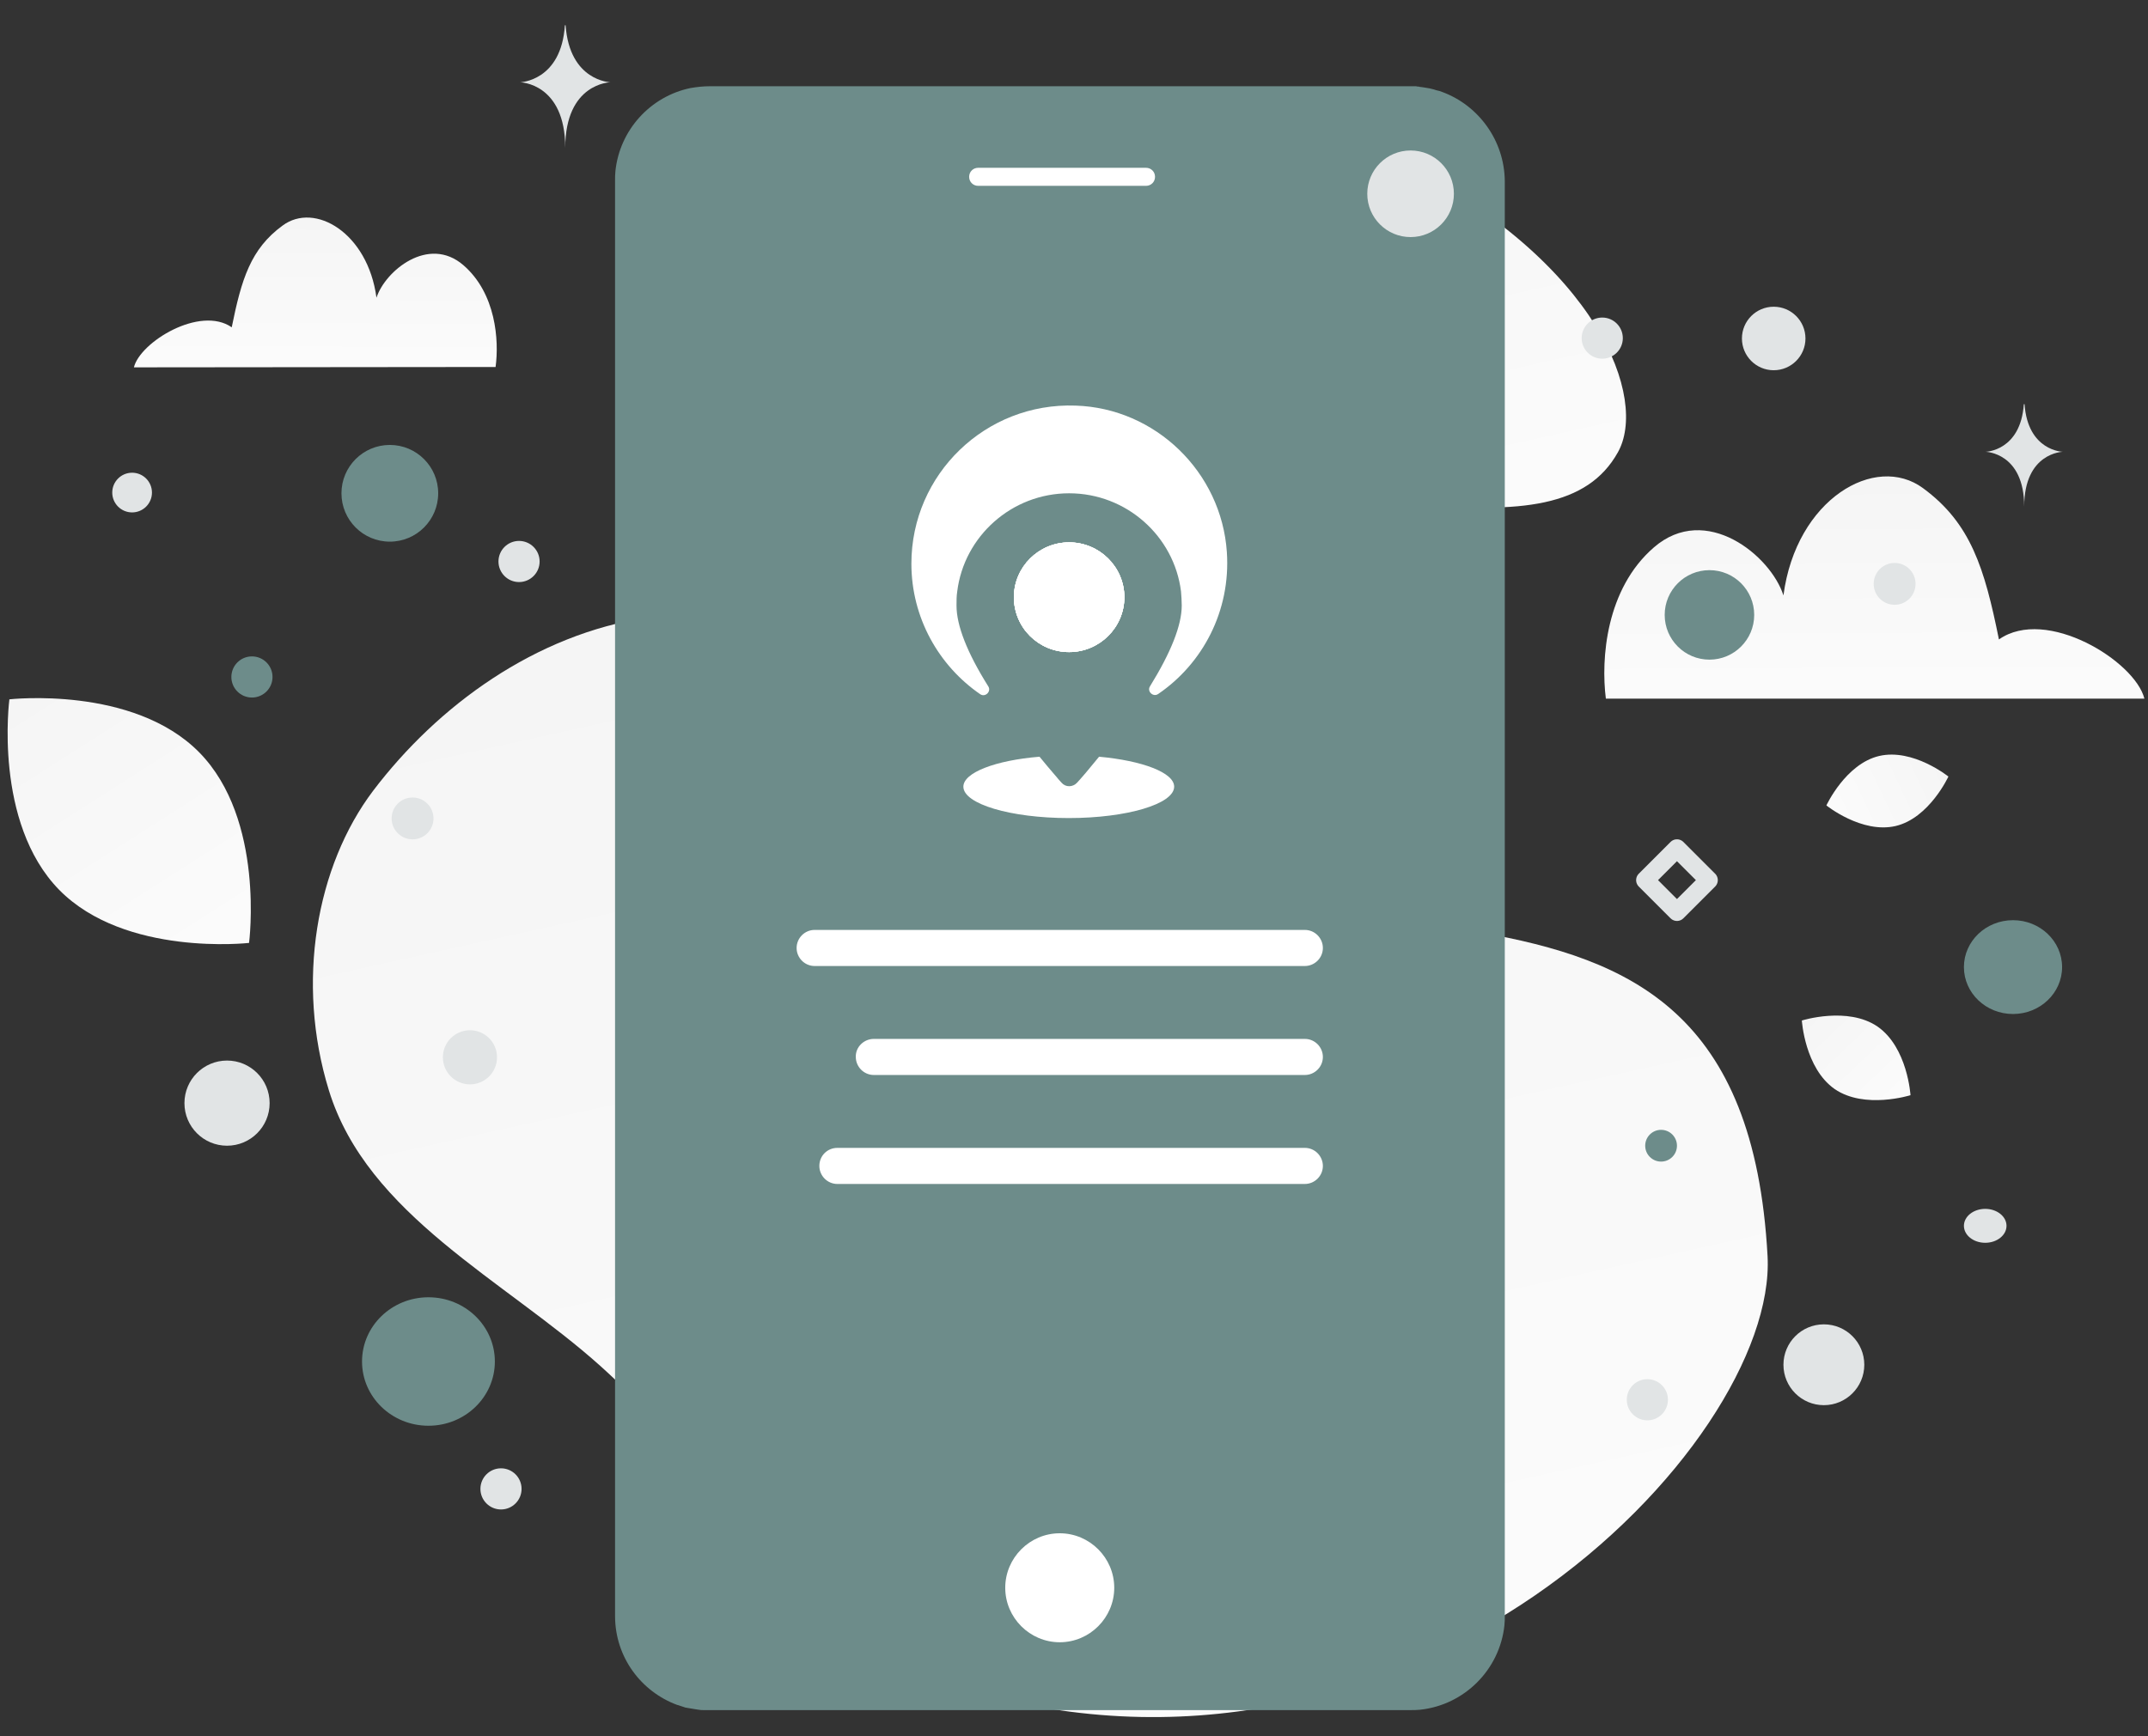 <?xml version="1.0" encoding="utf-8"?>
<!-- Generator: Adobe Illustrator 27.8.1, SVG Export Plug-In . SVG Version: 6.00 Build 0)  -->
<svg version="1.1" id="Layer_1" xmlns="http://www.w3.org/2000/svg" xmlns:xlink="http://www.w3.org/1999/xlink" x="0px" y="0px"
	 viewBox="0 0 595.1 481.1" style="enable-background:new 0 0 595.1 481.1;" xml:space="preserve">
<rect x="0" y="0" width="595.1" height="481.1" fill="#333333" stroke="none"/>
<style type="text/css">
	.st0{fill:none;}
	.st1{fill:url(#SVGID_1_);}
	.st2{fill:url(#SVGID_00000003066110624334760930000008118294460498127767_);}
	.st3{fill:#6D8C8A;}
	.st4{fill:#FFFFFF;}
	.st5{fill:url(#SVGID_00000059267699574280503650000002799617952178116271_);}
	.st6{fill:url(#SVGID_00000172407245961191412980000014427423996931090343_);}
	.st7{fill:#E1E4E5;}
	.st8{fill:none;stroke:#E1E4E5;stroke-width:5.029;stroke-linecap:round;stroke-linejoin:round;}
	.st9{fill:url(#SVGID_00000168830073514411609570000011514727685036061626_);}
	.st10{fill:url(#SVGID_00000065780354286624720680000015829243402493795461_);}
	.st11{fill:url(#SVGID_00000083053790575984944150000005505217628157236878_);}
</style>
<path class="st0" d="M-134.9-63h900v600h-900V-63z"/>
<linearGradient id="SVGID_1_" gradientUnits="userSpaceOnUse" x1="366.038" y1="-185.749" x2="174.941" y2="676.408" gradientTransform="matrix(1 0 0 -1 0 475.956)">
	<stop  offset="0" style="stop-color:#FFFFFF"/>
	<stop  offset="1" style="stop-color:#EEEEEE"/>
</linearGradient>
<path class="st1" d="M489.7,348.1c2.8,52.3-99.3,158.5-225.2,119.2c-58.6-18.3-53.6-48.7-98.1-88.7c-26.5-23.8-64.7-41.9-75.3-76.5
	c-9.2-29.9-3.5-62.1,12.3-83c35.7-47,107.9-79.3,178.9-5.1S482.4,213.4,489.7,348.1z"/>
<linearGradient id="SVGID_00000076562093585186066380000016397148994504646544_" gradientUnits="userSpaceOnUse" x1="391.493" y1="253.358" x2="316.65" y2="589.669" gradientTransform="matrix(1 0 0 -1 0 475.956)">
	<stop  offset="0" style="stop-color:#FFFFFF"/>
	<stop  offset="1" style="stop-color:#EEEEEE"/>
</linearGradient>
<path style="fill:url(#SVGID_00000076562093585186066380000016397148994504646544_);" d="M448.2,125.4c-8.4,15-26.8,17-56.2,14.2
	c-22.2-2.1-42.4-3.8-64.5-15.9c-15.5-8.4-27.8-19.9-36.7-31c-9.7-12-23.3-25.8-16.6-39.4c9.1-18.7,61.9-34.5,113.2-8.7
	C443.6,73,456.5,110.8,448.2,125.4L448.2,125.4z"/>
<path class="st3" d="M399.6,25.5c-0.5-0.2-1.1-0.4-1.7-0.5c-0.2-0.1-0.4-0.1-0.6-0.2c-0.4-0.1-0.8-0.2-1.2-0.3
	c-0.2,0-0.4-0.1-0.6-0.1c-0.4-0.1-0.8-0.1-1.2-0.2c-0.2,0-0.5-0.1-0.7-0.1c-0.2,0-0.3,0-0.5-0.1c-0.3,0-0.5,0-0.8-0.1
	c-0.1,0-0.3,0-0.4,0c-0.4,0-0.8,0-1.3,0H196.6c-1.8,0-3.5,0.2-5.3,0.5c-11.1,2.3-19.6,11.6-20.8,23c-0.1,0.9-0.1,1.8-0.1,2.7v397.7
	c0,11.4,7.2,21,17.3,24.7c0,0,0.1,0,0.1,0c0.5,0.2,1,0.3,1.5,0.5c0.2,0.1,0.4,0.1,0.6,0.2c0.2,0,0.4,0.1,0.6,0.1
	c0.2,0,0.4,0.1,0.6,0.1c0.2,0,0.4,0.1,0.6,0.1c0.4,0.1,0.8,0.1,1.2,0.2c0.2,0,0.5,0.1,0.7,0.1c0.4,0.1,0.9,0.1,1.3,0.1
	c0.1,0,0.3,0,0.4,0c0.4,0,0.8,0,1.3,0h194.1c0.9,0,1.8,0,2.7-0.1c12.3-1.3,22.1-11.1,23.4-23.4c0.1-0.9,0.1-1.8,0.1-2.7V50.2
	C416.8,38.9,409.6,29.2,399.6,25.5L399.6,25.5z"/>
<path class="st4" d="M293.6,455.1c8.3,0,15.1-6.8,15.1-15.1s-6.8-15.1-15.1-15.1s-15.1,6.8-15.1,15.1S285.3,455.1,293.6,455.1z"/>
<path class="st4" d="M271,46.5h46.5c1.4,0,2.5,1.1,2.5,2.5v0c0,1.4-1.1,2.5-2.5,2.5H271c-1.4,0-2.5-1.1-2.5-2.5v0
	C268.5,47.6,269.6,46.5,271,46.5z"/>
<linearGradient id="SVGID_00000166657064127013851120000015780936568275109053_" gradientUnits="userSpaceOnUse" x1="519.492" y1="247.779" x2="518.709" y2="410.969" gradientTransform="matrix(1 0 0 -1 0 475.956)">
	<stop  offset="0" style="stop-color:#FFFFFF"/>
	<stop  offset="1" style="stop-color:#EEEEEE"/>
</linearGradient>
<path style="fill:url(#SVGID_00000166657064127013851120000015780936568275109053_);" d="M594.1,193.6
	c-2.6-10.4-27.2-25.6-40.3-16.4c-4-19.8-7.8-32.2-21-41.9c-13.2-9.8-35.2,3-38.7,29.7c-3.5-11-21.5-25.8-35.9-13.3
	c-13.3,11.5-14.7,30.9-13.3,41.9L594.1,193.6L594.1,193.6z"/>
<linearGradient id="SVGID_00000091009315872052667790000010725305057036106382_" gradientUnits="userSpaceOnUse" x1="87.291" y1="350.847" x2="87.819" y2="460.751" gradientTransform="matrix(1 0 0 -1 0 475.956)">
	<stop  offset="0" style="stop-color:#FFFFFF"/>
	<stop  offset="1" style="stop-color:#EEEEEE"/>
</linearGradient>
<path style="fill:url(#SVGID_00000091009315872052667790000010725305057036106382_);" d="M37.1,101.8c1.7-7,18.3-17.2,27.1-11.1
	c2.7-13.3,5.2-21.7,14.1-28.2c8.9-6.6,23.6,2,26,20c2.4-7.4,14.4-17.4,24.1-9c9,7.8,9.9,20.8,8.9,28.2L37.1,101.8L37.1,101.8z"/>
<path class="st4" d="M232,318.1h129.5c2.8,0,5,2.3,5,5v0c0,2.8-2.3,5-5,5H232c-2.8,0-5-2.3-5-5v0C227,320.3,229.2,318.1,232,318.1z"
	/>
<path class="st4" d="M242.1,287.9h119.4c2.8,0,5,2.3,5,5v0c0,2.8-2.3,5-5,5H242.1c-2.8,0-5-2.3-5-5v0
	C237,290.2,239.3,287.9,242.1,287.9z"/>
<path class="st4" d="M225.7,257.7h135.8c2.8,0,5,2.3,5,5v0c0,2.8-2.3,5-5,5H225.7c-2.8,0-5-2.3-5-5v0
	C220.7,260,222.9,257.7,225.7,257.7z"/>
<circle class="st7" cx="130.2" cy="293" r="7.5"/>
<circle class="st3" cx="460.2" cy="317.5" r="4.4"/>
<circle class="st3" cx="69.8" cy="187.6" r="5.7"/>
<circle class="st7" cx="143.8" cy="155.6" r="5.7"/>
<circle class="st7" cx="456.4" cy="387.9" r="5.7"/>
<circle class="st7" cx="138.8" cy="412.6" r="5.7"/>
<circle class="st7" cx="443.9" cy="93.7" r="5.7"/>
<path class="st8" d="M464.6,252.7l-8.8-8.8l8.8-8.8l8.8,8.8L464.6,252.7z"/>
<linearGradient id="SVGID_00000018231676268210380580000004627215959296334481_" gradientUnits="userSpaceOnUse" x1="490.046" y1="241.294" x2="571.937" y2="279.982" gradientTransform="matrix(1 0 0 -1 0 475.956)">
	<stop  offset="0" style="stop-color:#FFFFFF"/>
	<stop  offset="1" style="stop-color:#EEEEEE"/>
</linearGradient>
<path style="fill:url(#SVGID_00000018231676268210380580000004627215959296334481_);" d="M525.2,228.9c-9.4,2.2-19.2-5.7-19.2-5.7
	s5.3-11.5,14.6-13.7c9.4-2.2,19.2,5.7,19.2,5.7S534.5,226.7,525.2,228.9L525.2,228.9z"/>
<linearGradient id="SVGID_00000139993155332648337520000012919828958742376329_" gradientUnits="userSpaceOnUse" x1="540.349" y1="155.256" x2="475.08" y2="224.08" gradientTransform="matrix(1 0 0 -1 0 475.956)">
	<stop  offset="0" style="stop-color:#FFFFFF"/>
	<stop  offset="1" style="stop-color:#EEEEEE"/>
</linearGradient>
<path style="fill:url(#SVGID_00000139993155332648337520000012919828958742376329_);" d="M508.3,301.8c8.3,5.7,21,1.7,21,1.7
	s-0.8-13.2-9.1-19c-8.3-5.7-21-1.7-21-1.7S500,296,508.3,301.8z"/>
<linearGradient id="SVGID_00000089539187369474244400000011277563381707092363_" gradientUnits="userSpaceOnUse" x1="88.847" y1="165.253" x2="-43.624" y2="372.913" gradientTransform="matrix(1 0 0 -1 0 475.956)">
	<stop  offset="0" style="stop-color:#FFFFFF"/>
	<stop  offset="1" style="stop-color:#EEEEEE"/>
</linearGradient>
<path style="fill:url(#SVGID_00000089539187369474244400000011277563381707092363_);" d="M16.4,246.6C34.7,265.2,69,261.3,69,261.3
	s4.5-34.2-13.8-52.8c-18.3-18.6-52.6-14.7-52.6-14.7S-1.9,227.9,16.4,246.6z"/>
<ellipse class="st3" cx="557.7" cy="268" rx="13.6" ry="13"/>
<ellipse class="st3" cx="118.7" cy="377.3" rx="18.4" ry="17.8"/>
<circle class="st3" cx="108" cy="136.7" r="13.4"/>
<circle class="st3" cx="473.6" cy="170.4" r="12.4"/>
<circle class="st7" cx="505.3" cy="378.2" r="11.2"/>
<circle class="st7" cx="62.9" cy="305.7" r="11.8"/>
<circle class="st7" cx="524.9" cy="161.8" r="5.8"/>
<circle class="st7" cx="491.4" cy="93.8" r="8.8"/>
<circle class="st7" cx="114.3" cy="226.8" r="5.8"/>
<circle class="st7" cx="36.6" cy="136.5" r="5.5"/>
<ellipse class="st7" cx="550" cy="339.7" rx="5.9" ry="4.7"/>
<circle class="st7" cx="390.8" cy="53.7" r="12"/>
<path class="st7" d="M560.7,112h0.2c0.9,13,10.6,13.2,10.6,13.2s-10.7,0.2-10.7,15.2c0-15-10.7-15.2-10.7-15.2S559.8,125,560.7,112z
	 M156.5,7h0.2c1.1,15.5,12.4,15.8,12.4,15.8S156.6,23,156.6,41c0-18-12.5-18.2-12.5-18.2S155.5,22.5,156.5,7z"/>
<g>
	<path class="st4" d="M325.3,218c0,4.8-13.1,8.7-29.2,8.7c-16.1,0-29.2-3.9-29.2-8.7c0-3.9,8.9-7.3,21.1-8.3c3,3.7,5.1,6,5.2,6.2
		l0.9,1c1.1,1.3,3.1,1.3,4.3,0l0.9-1c0.2-0.2,2.2-2.5,5.2-6.2C316.5,210.8,325.3,214.1,325.3,218z"/>
	<path class="st4" d="M311.5,165.5c0,8.4-6.9,15.2-15.3,15.2c-8.5,0-15.3-6.8-15.3-15.2c0-8.4,6.9-15.2,15.3-15.2
		C304.6,150.3,311.5,157.1,311.5,165.5z"/>
	<path class="st4" d="M339.9,153c1.1,16.3-6.7,30.9-19,39.3c-1.4,1-3.2-0.7-2.3-2.1c5.8-9.4,8.8-16.9,8.8-22.4
		c0-1.3-0.1-2.6-0.2-3.9c-1.9-15.3-15.1-27.2-31-27.2c-15.9,0-29.1,11.9-31,27.2c-0.2,1.3-0.2,2.6-0.2,3.9c0,5.5,2.9,13,8.8,22.4
		c0.9,1.4-0.8,3.1-2.2,2.2c-11.5-7.9-19.1-21.2-19.1-36.2c0-24.8,20.6-44.7,45.5-43.8C320.1,113.1,338.4,130.8,339.9,153z"/>
	<path class="st4" d="M311.5,165.5c0,8.4-6.9,15.2-15.3,15.2c-8.5,0-15.3-6.8-15.3-15.2c0-8.4,6.9-15.2,15.3-15.2
		C304.6,150.3,311.5,157.1,311.5,165.5z"/>
	<g>
		<path class="st4" d="M311.5,165.5c0,8.4-6.9,15.2-15.3,15.2c-8.5,0-15.3-6.8-15.3-15.2c0-8.4,6.9-15.2,15.3-15.2
			C304.6,150.3,311.5,157.1,311.5,165.5z"/>
	</g>
	<path class="st4" d="M311.5,165.5c0,8.4-6.9,15.2-15.3,15.2c-8.5,0-15.3-6.8-15.3-15.2c0-8.4,6.9-15.2,15.3-15.2
		C304.6,150.3,311.5,157.1,311.5,165.5z"/>
</g>
</svg>
